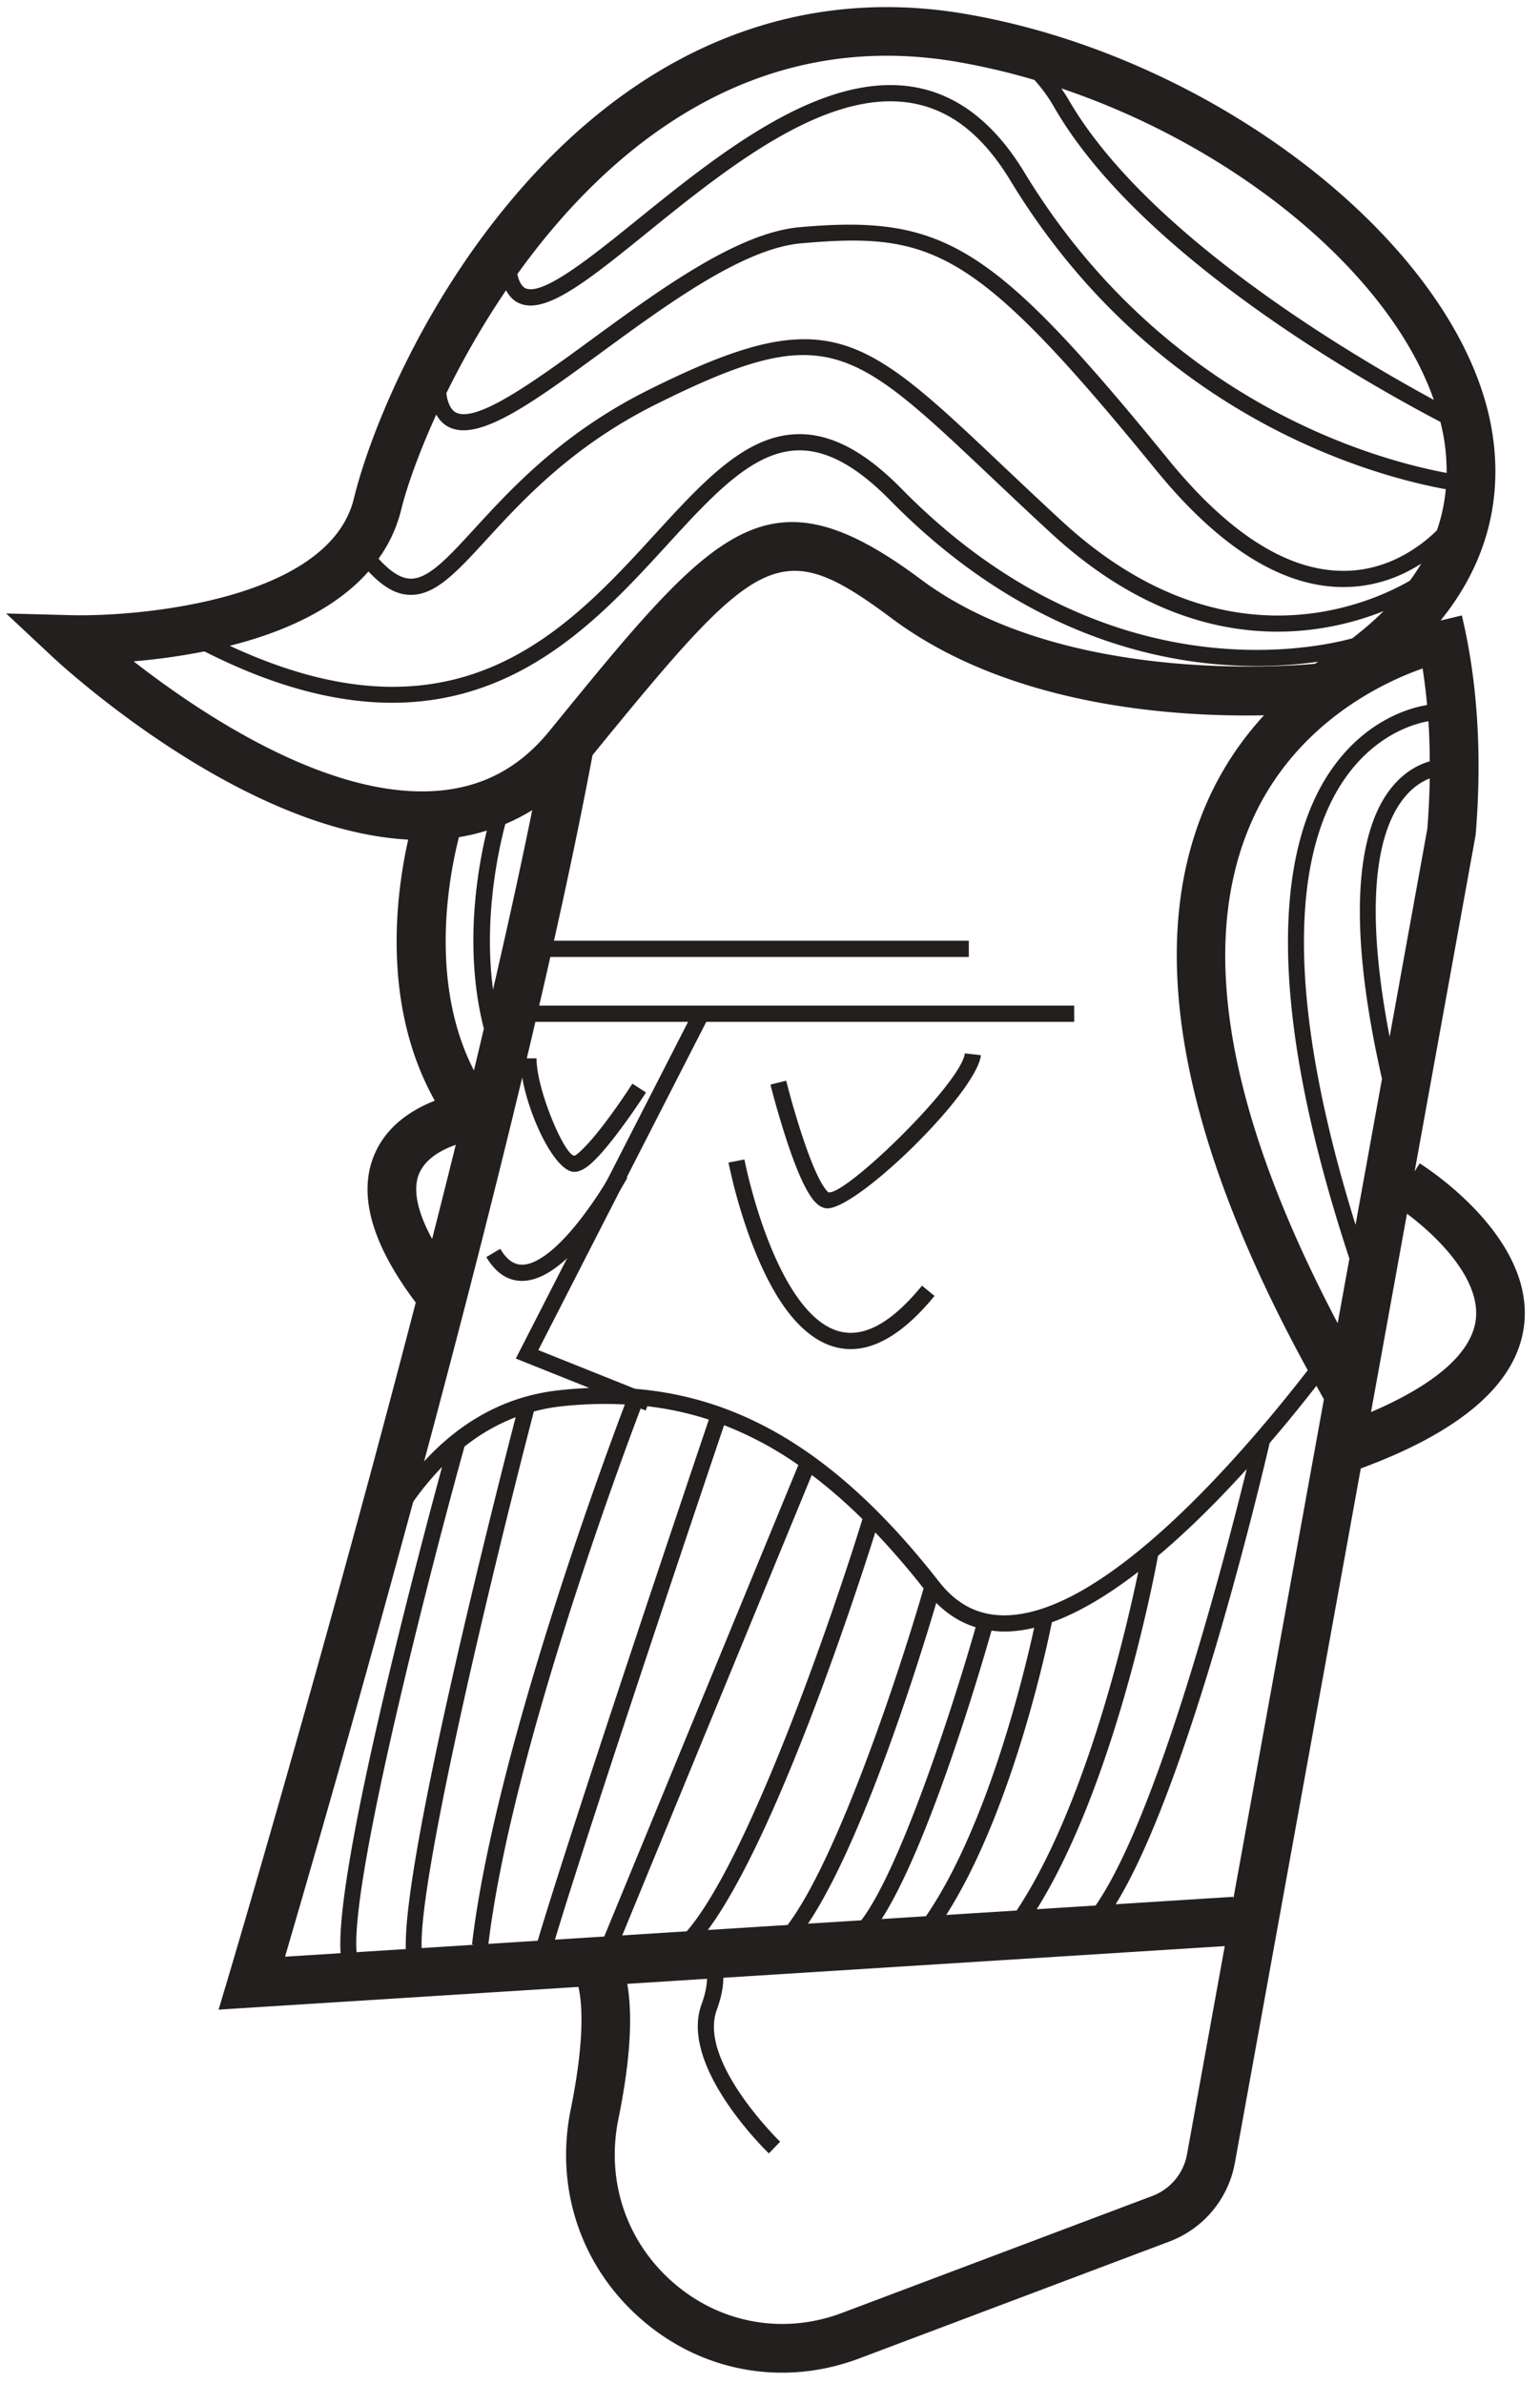 <svg width="95" height="147" viewBox="0 0 95 147" xmlns="http://www.w3.org/2000/svg" xmlns:xlink="http://www.w3.org/1999/xlink"><title>DB8B72D7-A366-4271-8E09-1400795B6A30</title><defs><path id="a" d="M0 0h150v150H0z"/></defs><g transform="translate(-26 -3)" fill="none" fill-rule="evenodd"><mask id="b" fill="#fff"><use xlink:href="#a"/></mask><path d="M117.822 125.175l-15.52 13.323c-2.899 2.49-6.757 3.181-10.32 1.856-3.64-1.354-6.16-4.476-6.74-8.35-.54-3.603-1.31-6.23-2.338-8.033l4.516-1.974c.142.414.221.945.221 1.604 0 4.03 6.76 7.08 7.047 7.207l.406-.914c-.064-.029-6.453-2.912-6.453-6.293 0-.8-.1-1.469-.298-2.008l28.4-12.413 2.204 12.873a3.38 3.38 0 0 1-1.125 3.122zm-57.492-24.61c.22-.829.53-1.726.938-2.633.485 5.767 2.278 25.6 4.371 30.312l-3.147 1.375a1426.045 1426.045 0 0 0-2.162-29.055zM53.751 81.47c.03-1.082.883-1.974 1.518-2.49.211 1.98.416 3.967.614 5.952-1.407-1.236-2.16-2.427-2.132-3.462zm-4.786-20.383c.524-.29 1.012-.617 1.478-.967.285 2.552 1.183 7.41 4.005 11.538.103.872.205 1.748.305 2.63-4.468-4.137-5.538-10.697-5.788-13.2zm-22.564-3.32a39.902 39.902 0 0 0 3.892-2.069c1.475.173 2.865.265 4.157.265 13.716 0 17.53-9.212 20.412-16.176 1.613-3.898 3.006-7.264 5.62-8.268 1.63-.626 3.711-.315 6.36.948 13.505 6.443 23.767 2.728 28.238.323-.05.063-.094.126-.145.19-2.008.947-14.438 6.486-24.613 3.433-11.385-3.417-12.998 1.228-18.348 16.611-.972 2.796-2.72 4.72-5.345 5.883-6.113 2.71-15.232.475-20.228-1.14zm11.717-10.162c.793.4 1.48.61 2.082.61.268 0 .522-.039.765-.114 1.511-.468 2.27-2.296 3.32-4.825 1.267-3.054 3.003-7.238 6.97-11.415 8.03-8.462 9.998-7.61 20.924-2.885 1.408.61 2.96 1.281 4.685 2.002 10.705 4.47 17.668.415 20.937-2.496-.35.74-.763 1.487-1.245 2.241-2.089 1.476-13.322 8.456-29.283.842-2.91-1.389-5.249-1.71-7.15-.979-3.014 1.157-4.484 4.708-6.185 8.818-3.114 7.526-6.942 16.757-22.293 15.432 2.74-1.856 5.315-4.282 6.473-7.23zm58.136-32.42c-5.808-.863-20.208-3.542-27.54-9.718-.205-.17-.412-.317-.619-.468 11.434-.274 22.926 3.784 28.16 10.185zm10.87 37.831c-4.656-7.775-4.946-11.952-4.2-14.138.278-.818.698-1.339 1.078-1.675.332.961.641 1.95.923 2.973l2.2 12.84zM118.07 67.53c.502 2.008-.917 4.626-4.11 7.623l-2.098-12.25c2.1.628 5.59 2.157 6.208 4.627zm-9.333 11.555a92.98 92.98 0 0 0 1.504-4.302c.241.207.473.414.718.622l5.283 30.848-.047-.108-6.658 2.911c1.751-8.446-.566-28.052-.8-29.97zm-4.094 8.896c1.263-2.197 2.375-4.605 3.313-6.905.615 5.677 2.16 21.958.443 28.477l-3.332 1.456c1.903-8.993-.253-22.027-.424-23.028zm-4.75 6.084c1.423-1.189 2.744-2.85 3.944-4.746.532 3.656 1.89 14.75.09 22.19l-3.986 1.741c1.691-7.615.081-18.35-.049-19.185zm-3.323 1.757c.312-.07.624-.158.936-.282a7.877 7.877 0 0 0 1.475-.785c.338 2.464 1.523 12.365-.19 18.998l-2.51 1.097c1.208-5.324.443-16.9.29-19.028zm-3.788-.439c.924.431 1.857.623 2.795.578.33 4.573.773 15.476-.449 19.393l-3.016 1.318c1.462-5.946.893-17.66.67-21.289zm-6.344 23.77c2.04-6.895 1.485-22.849 1.322-26.566a48.598 48.598 0 0 1 3.983 2.224c.351 5.238.732 17.396-.788 22.367l-4.517 1.975zm-4.848 2.12l1.278-30.675a31.29 31.29 0 0 1 3.868 1.486c.323 6.522.564 22.223-1.495 27.591l-3.65 1.597zm-4.855-31.708a21.52 21.52 0 0 1 5.145.738l-1.309 31.414-2.792 1.221c-.443-7.928-.97-30.147-1.044-33.373zm-5.184.604a19.466 19.466 0 0 1 4.183-.607c.073 3.172.617 26.147 1.068 33.803l-2.79 1.22c-2.68-11.488-2.51-31.165-2.46-34.416zm-6.132 2.613c.425-.295.873-.572 1.363-.817a24.486 24.486 0 0 1 3.764-1.51c-.052 4.067-.14 23.248 2.526 34.511l.145-.034-2.985 1.305c-1.553-3.725-3.678-21.497-4.813-33.455zm-.935.715c.535 5.541 2.812 28.093 4.85 33.132l-2.788 1.22c-1.903-4.109-3.809-23.917-4.406-31.537l-.022.002a12.001 12.001 0 0 1 2.366-2.817zM98.03 39.113c-1.084 4.685.11 13.227 11.441 27.608l.683 3.988c-10.85-9.84-16.096-18.978-15.57-27.197.43-6.699 4.757-10.95 6.687-12.528a35.46 35.46 0 0 1 1.03 2.024c-.768.422-3.348 2.11-4.27 6.105zm9.54 16.505l1.543 9.01c-10.006-13.143-11.1-20.942-10.117-25.256.808-3.548 3.028-5.058 3.725-5.454.326.74.63 1.508.922 2.294-.559.407-1.234 1.11-1.65 2.298-.902 2.575-.547 7.604 5.577 17.108zM38.715 43.352c-.149-1.34-.188-3.562.025-6.267.286.246.597.4.94.451.085.013.171.018.257.018 2.003 0 4.243-3.344 7.05-7.533 2.837-4.237 6.054-9.04 9.282-10.55 7.438-3.482 10.216-3.379 25.366 5.643 5.427 3.231 9.99 4.152 13.563 2.734 1.74-.69 2.951-1.82 3.78-2.907-.076.404-.176.811-.294 1.22-1.786 2.14-8.867 9.142-21.434 3.895-1.722-.719-3.27-1.389-4.674-1.996-10.936-4.73-13.535-5.856-22.048 3.113-4.093 4.312-5.87 8.594-7.167 11.721-.946 2.278-1.629 3.924-2.692 4.252-.555.171-1.28.008-2.235-.495a8.7 8.7 0 0 0 .281-3.299zm1.45-14.944c.312.284.651.447 1.02.475.041.003.081.005.122.005 1.734 0 3.446-2.845 5.795-6.748 3.268-5.43 7.336-12.188 12.644-13.135 2.387-.427 4.786.36 7.332 2.402 13.4 10.747 27.432 9.441 31.757 8.702.218.843.341 1.7.352 2.57-.58 1.213-1.879 3.257-4.357 4.24-3.267 1.298-7.536.402-12.683-2.664-14.712-8.76-18.154-9.504-26.302-5.69-3.48 1.63-6.779 6.554-9.69 10.9-2.403 3.586-4.896 7.281-6.33 7.082-.336-.05-.657-.359-.95-.906a52.584 52.584 0 0 1 1.29-7.233zM61.492 5.66a41.98 41.98 0 0 1 4.867-.583 9.58 9.58 0 0 1 1.71 1.156c8.097 6.82 23.973 9.415 29.034 10.09.153.23.303.458.441.692.413.7.738 1.411.995 2.132-4.282.718-17.837 1.906-30.836-8.52-2.746-2.202-5.48-3.079-8.134-2.606-5.755 1.026-9.952 8-13.325 13.604-1.88 3.122-3.815 6.308-4.983 6.261-.29-.022-.555-.294-.783-.648 2.612-9.312 8.5-19.303 21.014-21.578zM54.98 53.52c5.354-15.376 6.18-16.723 14.481-14.233 8.72 2.617 18.502-.269 23.602-2.243a19.471 19.471 0 0 0-1.468 6.226c-.634 9.51 5.37 19.862 17.815 30.794-1.927 6.014-6.484 18.254-12.273 20.547-1.57.622-3.092.454-4.647-.518-9.899-6.187-17.965-7.118-26.155-3.023-3.299 1.65-5.167 4.362-6.225 6.921-1.294-14.874-3.04-31.793-5.13-44.472zm-2.336 4.457c.53 3.53 1.033 7.307 1.511 11.222-2.015-3.862-2.61-7.997-2.778-9.85.458-.423.878-.882 1.267-1.372zm69.261 63.57l-7.349-42.91c5.143-4.35 7.304-8.336 6.422-11.843-1.334-5.305-9.112-7.007-9.442-7.077l-.122.573-3.544-20.693-.03-.142c-1.299-4.739-3.12-8.9-5.414-12.372l-1.124.743c1.791-5.196.558-9.403-1.172-12.335C94.381 5.747 76.444-.109 60.956 2.71c-9.939 1.806-17.458 8.272-21.744 18.696-3.7 9-3.928 18.238-3.478 22.278.71 6.381-9.855 11.364-13.985 12.745L18 57.682l3.636 1.55c.495.21 9.384 3.94 17.995 3.94 2.216 0 4.413-.253 6.445-.87.442 3.44 1.948 10.18 7.048 14.565-1.043.915-2.305 2.435-2.37 4.497-.084 2.618 1.781 5.173 5.521 7.598 2.11 22.107 3.337 42.658 3.355 42.98l.127 2.147 20.382-8.91c.626.981 1.5 3.035 2.136 7.27.745 4.97 3.983 8.976 8.66 10.716 1.541.574 3.123.855 4.688.855 3.11 0 6.146-1.11 8.633-3.245l15.52-13.324a6.395 6.395 0 0 0 2.128-5.904z" fill="#231F1F" mask="url(#b)" transform="rotate(20 69.997 73.01)"/><g mask="url(#b)" fill-rule="nonzero" fill="#231F1F"><path d="M58.514 66h33.75v-1h-33.75zM59.014 62h26.75v-1h-26.75z"/><path d="M69.709 65.728l-.89-.456-11 21.488 8.009 3.204.371-.928-6.99-2.796zM73.528 69.871l.082.318a56.366 56.366 0 0 0 .993 3.349c.373 1.107.736 2.02 1.086 2.68.393.743.761 1.18 1.226 1.272 1.69.338 9.333-7.073 9.595-9.435l-.993-.11c-.204 1.832-7.362 8.773-8.405 8.565-.06-.012-.285-.278-.54-.76-.318-.602-.664-1.47-1.02-2.531a49.75 49.75 0 0 1-.974-3.284 30.047 30.047 0 0 1-.08-.306l-.97.242zM65.01 69.813a41.616 41.616 0 0 1-1.604 2.304c-.182.24-.357.467-.526.678-.715.89-1.321 1.455-1.45 1.455-.592 0-2.333-4.042-2.333-6h-1c0 2.453 1.958 7 3.333 7 .591 0 1.265-.628 2.23-1.83.176-.218.358-.454.545-.703a42.59 42.59 0 0 0 1.646-2.363l-.842-.54zM70.939 74.678a33.222 33.222 0 0 0 .418 1.767c.352 1.32.782 2.64 1.293 3.875 1.112 2.686 2.45 4.605 4.08 5.428 2.106 1.062 4.441.176 6.92-2.848l-.774-.633c-2.212 2.699-4.076 3.405-5.696 2.588-1.36-.687-2.578-2.435-3.606-4.917-.493-1.19-.91-2.47-1.25-3.75a32.226 32.226 0 0 1-.403-1.7l-.982.19z"/><path d="M63.826 75.134c-.025.044-.073.13-.144.251-.12.204-.256.432-.41.678a25.444 25.444 0 0 1-1.422 2.055c-.888 1.15-1.752 2.017-2.535 2.484-1.048.626-1.805.489-2.454-.607l-.86.51c.948 1.6 2.328 1.85 3.826.956.913-.544 1.857-1.492 2.815-2.732a26.425 26.425 0 0 0 1.478-2.136 26.77 26.77 0 0 0 .581-.977l-.875-.482z"/></g></g></svg>